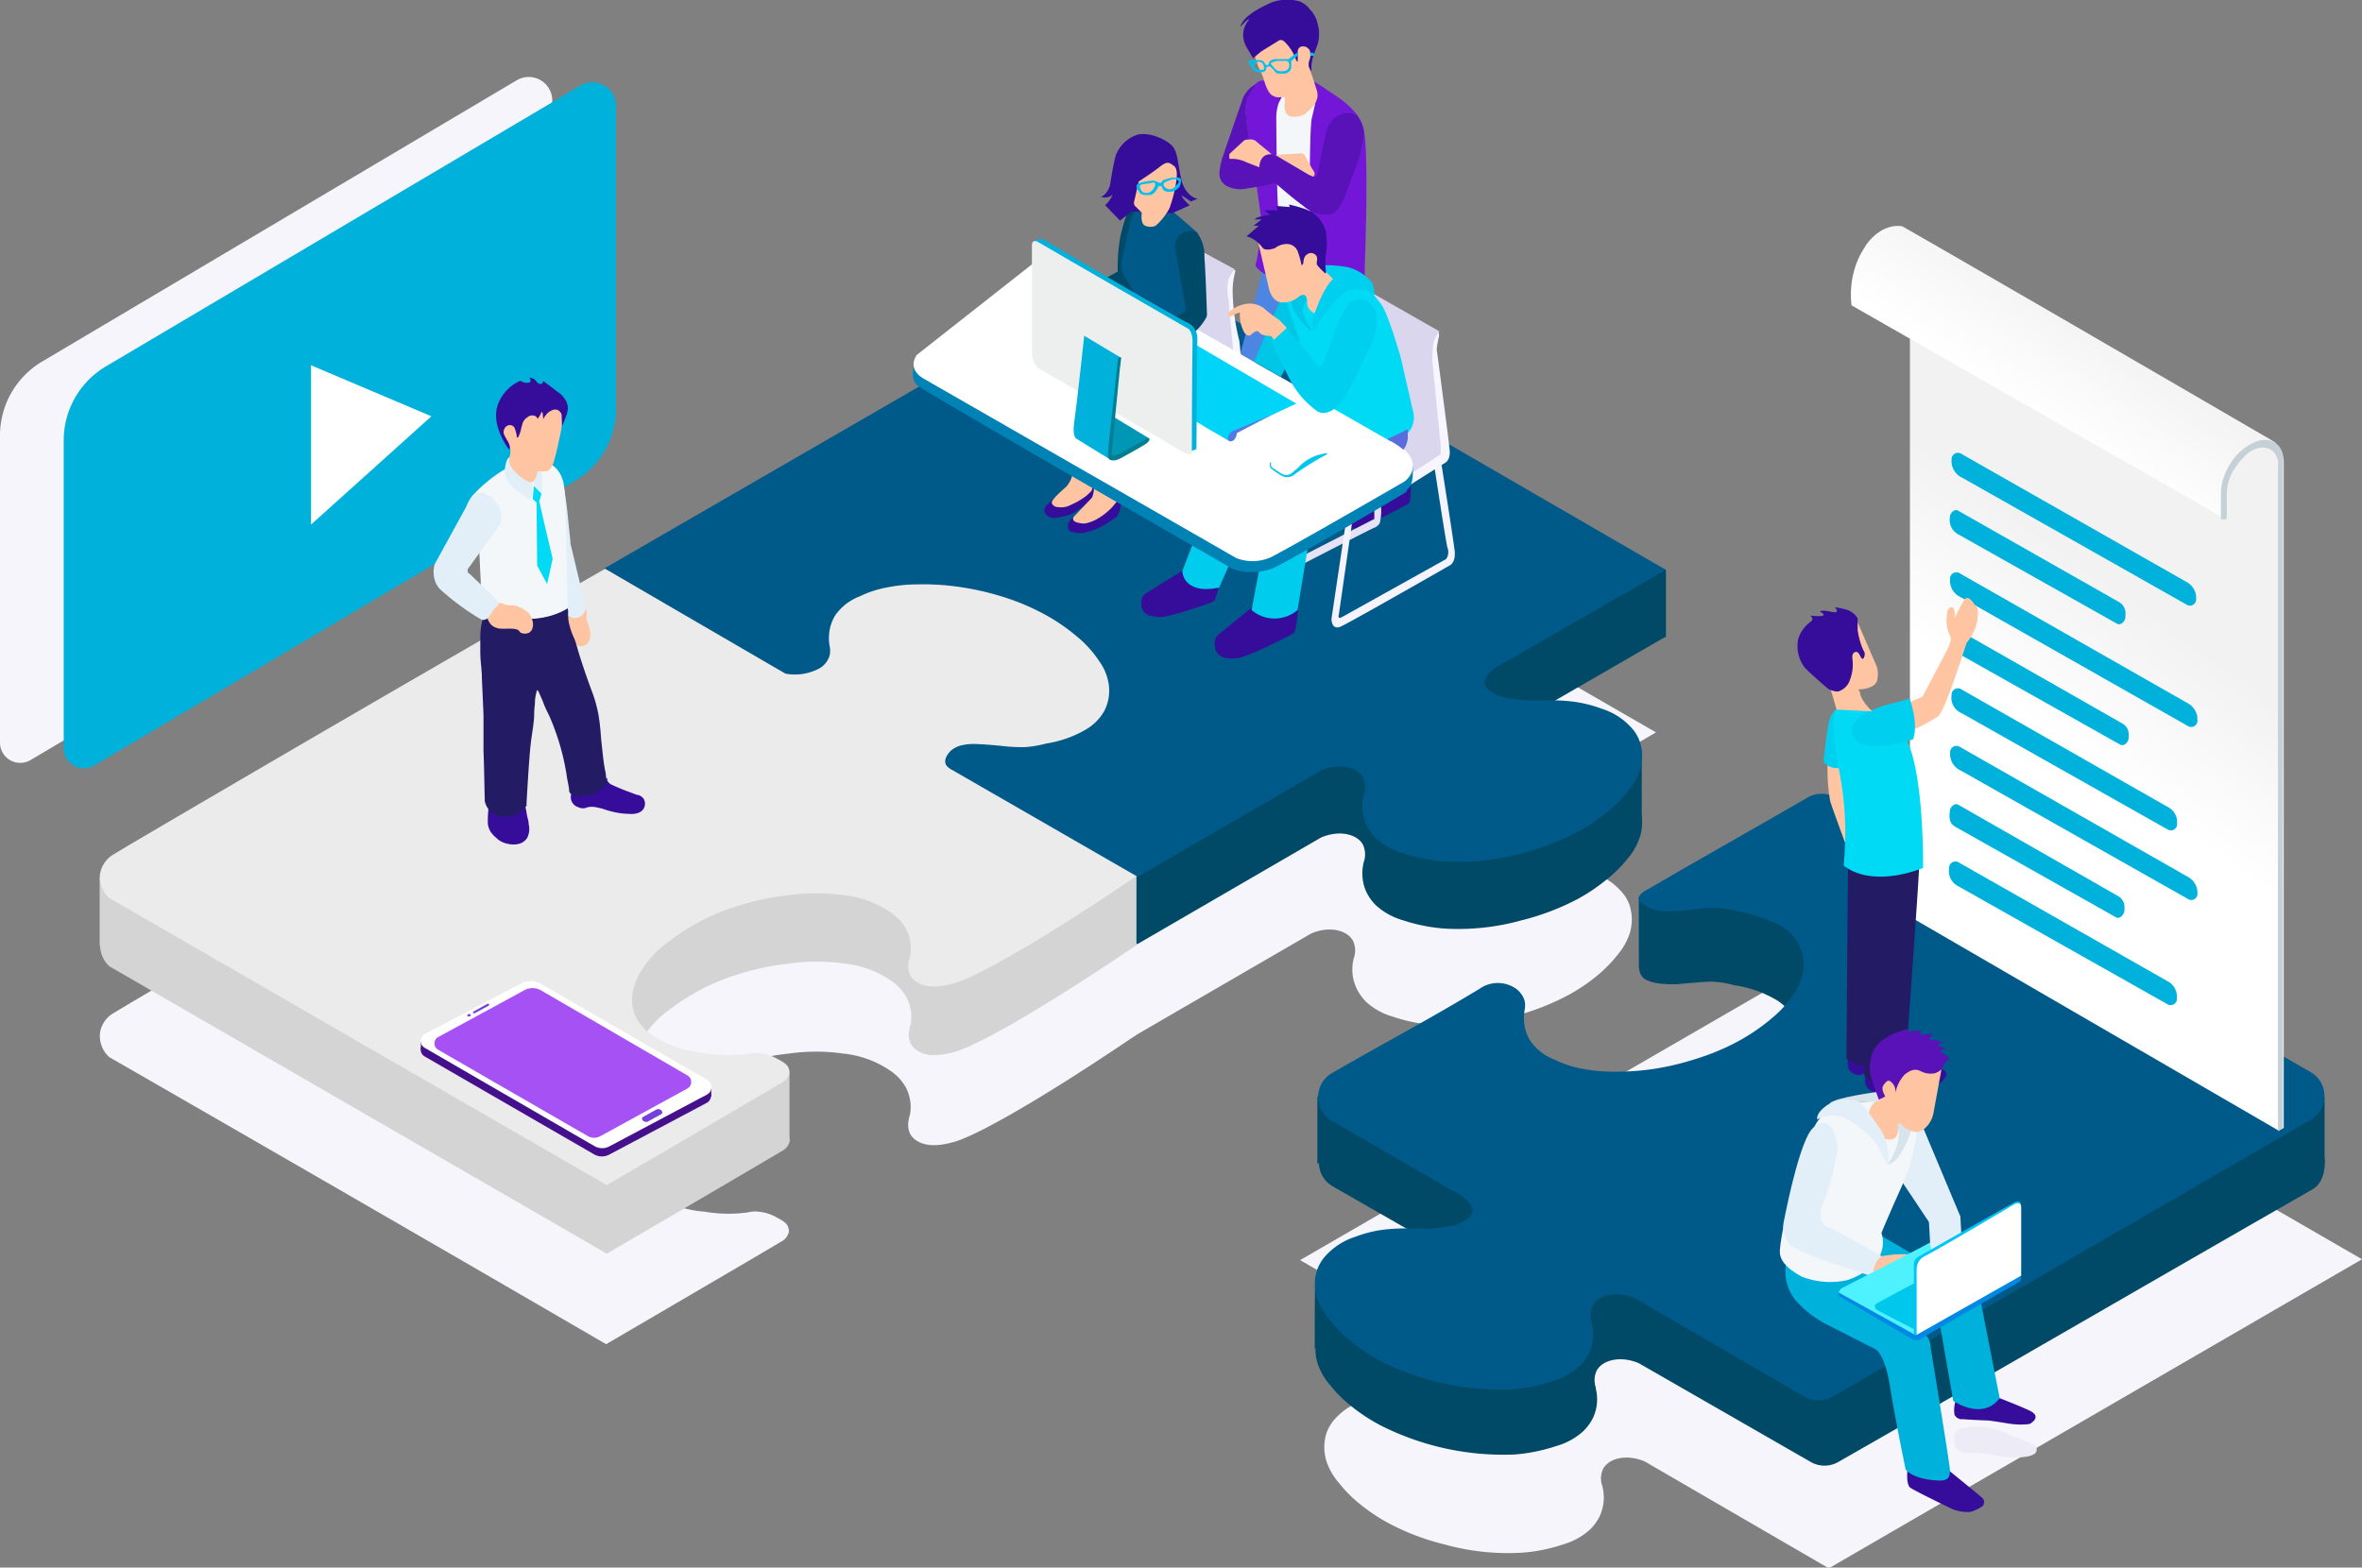 <svg xmlns="http://www.w3.org/2000/svg" xmlns:xlink="http://www.w3.org/1999/xlink" viewBox="0 0 256.91 170.54"><rect x="0" y="0" width="256.91" height="170.54" fill="#808080" stroke="none"/><defs><style>.cls-1{fill:#f6f5fb;}.cls-2{fill:#004967;}.cls-3{fill:#005a89;}.cls-4{fill:url(#Безымянный_градиент);}.cls-5{fill:url(#Безымянный_градиент_2);}.cls-6{fill:#c5d0d7;}.cls-7{fill:#00b1dc;}.cls-8{fill:#350d9a;}.cls-9{fill:#231c64;}.cls-10{fill:#ffc4a1;}.cls-11{fill:#00cfef;}.cls-12{fill:#00daf4;}.cls-13{fill:#edecf6;}.cls-14{fill:#e3eff8;}.cls-15{fill:#f3f7f9;}.cls-16{fill:#d7e4ec;}.cls-17{fill:#5812b7;}.cls-18{fill:#4ef1fe;}.cls-19{fill:#0088e4;}.cls-20{fill:#00c8ed;}.cls-21{fill:#00c4f5;}.cls-22{fill:#fff;}.cls-23{fill:#d4d4d4;}.cls-24{fill:#ecebec;}.cls-25{fill:#45108b;}.cls-26{fill:#a551f4;}.cls-27{fill:#7540db;}.cls-28{fill:#4d85e2;}.cls-29{fill:#7316d8;}.cls-30{fill:#00bfed;}.cls-31{fill:#e5e2f5;}.cls-32{fill:#f5f3fe;}.cls-33{fill:#f7f5ff;}.cls-34{fill:#dad6ee;}.cls-35{fill:#0ce;}.cls-36{fill:#004a69;}.cls-37{fill:#0082b5;}.cls-38{fill:#00d5f9;}.cls-39{fill:#537ae0;}.cls-40{fill:#00c6ed;}.cls-41{fill:#edefef;}.cls-42{fill:#0096b5;}.cls-43{fill:#007e93;}.cls-44{fill:#00c6e5;}.cls-45{fill:#596cdd;}</style><linearGradient id="Безымянный_градиент" x1="219.39" y1="-35.99" x2="241.61" y2="-5.47" gradientTransform="matrix(1, 0, 0, -1, 0, 49.84)" gradientUnits="userSpaceOnUse"><stop offset="0.18" stop-color="#fff"/><stop offset="0.64" stop-color="#f2f2f2"/></linearGradient><linearGradient id="Безымянный_градиент_2" x1="215.69" y1="-1.84" x2="241.48" y2="36.53" gradientTransform="matrix(1, 0, 0, -1, 0, 49.84)" gradientUnits="userSpaceOnUse"><stop offset="0.18" stop-color="#fff"/><stop offset="0.47" stop-color="#f2f2f2"/></linearGradient></defs><title>Ресурс 12</title><g id="Слой_2" data-name="Слой 2"><g id="Слой_3" data-name="Слой 3"><path class="cls-1" d="M122.61,113.16l20-11.6c2-.86,3.91-.36,4.54.77a2.48,2.48,0,0,1,.1,1.91,4.91,4.91,0,0,0-.08,2.11,4.85,4.85,0,0,0,.34,1.09A5.35,5.35,0,0,0,148.6,109a7.1,7.1,0,0,0,2.85,1.59,17.94,17.94,0,0,0,4.53.92,26,26,0,0,0,8.41-.88,27.43,27.43,0,0,0,6-2.27,19.35,19.35,0,0,0,3.16-2.08,14.65,14.65,0,0,0,2.34-2.34,7.25,7.25,0,0,0,1.31-2.22,5.07,5.07,0,0,0,0-3.37,4.33,4.33,0,0,0-.76-1.26,7.3,7.3,0,0,0-3.38-2.21,13.92,13.92,0,0,0-3.78-.83,18.44,18.44,0,0,0-1.85-.06l-1.06,0c-.69,0-1,0-1.37,0a10.87,10.87,0,0,1-1.65-.18,4.82,4.82,0,0,1-2.42-.86,1.55,1.55,0,0,1-.57-.71c-.16-.74.79-1.74,2.4-2.5l17.36-10.06Q151.2,63,122.31,46.26L64.61,79.6"/><path class="cls-2" d="M178.57,89.38q0-3.94,0-7.88l-3.33,2.2Z"/><path class="cls-2" d="M181.2,62v7.3l-.27,0-6.4-3.74L181,61.91Z"/><path class="cls-2" d="M123.7,102.72l20-11.61c2-.85,3.9-.36,4.54.77a2.54,2.54,0,0,1,.09,1.92,5.09,5.09,0,0,0-.07,2.11A4.69,4.69,0,0,0,148.6,97a5.15,5.15,0,0,0,1.08,1.51,7.27,7.27,0,0,0,2.86,1.59,18.88,18.88,0,0,0,4.53.92,25.68,25.68,0,0,0,8.41-.89,27.3,27.3,0,0,0,6-2.26,19.71,19.71,0,0,0,3.15-2.09A14.29,14.29,0,0,0,177,93.45a6.81,6.81,0,0,0,1.31-2.23,4.91,4.91,0,0,0,0-3.36,4.43,4.43,0,0,0-.75-1.27,7.33,7.33,0,0,0-3.39-2.2,13.14,13.14,0,0,0-3.77-.83,16.27,16.27,0,0,0-1.85-.07l-1.06,0c-.69,0-1,0-1.38,0a10.7,10.7,0,0,1-1.64-.18,4.69,4.69,0,0,1-2.42-.85,1.47,1.47,0,0,1-.57-.72c-.16-.73.79-1.74,2.4-2.49L181.2,69.25,123.39,35.81,65.7,69.16"/><path class="cls-3" d="M123.7,95.42l20-11.6c2-.86,3.9-.36,4.54.76a2.54,2.54,0,0,1,.09,1.92,5.1,5.1,0,0,0-.07,2.11,4.69,4.69,0,0,0,.34,1.09,5,5,0,0,0,1.08,1.51,7.14,7.14,0,0,0,2.86,1.59,17.86,17.86,0,0,0,4.53.92,26,26,0,0,0,8.41-.88,27.67,27.67,0,0,0,6-2.27,19.83,19.83,0,0,0,3.15-2.08A13.74,13.74,0,0,0,177,86.15a6.87,6.87,0,0,0,1.31-2.22,4.94,4.94,0,0,0,0-3.37,4.21,4.21,0,0,0-.75-1.26,7.28,7.28,0,0,0-3.39-2.21,13.87,13.87,0,0,0-3.77-.83c-.75-.07-1.38-.07-1.85-.07-.26,0-.62,0-1.06,0-.69,0-1,0-1.38,0a12.55,12.55,0,0,1-1.64-.17,4.78,4.78,0,0,1-2.42-.86,1.47,1.47,0,0,1-.57-.72c-.16-.73.79-1.73,2.4-2.49L181.2,62,123.39,28.52,65.7,61.86"/><polygon class="cls-2" points="252.84 119.35 252.84 126.65 248.32 122.76 252.36 118.84 252.84 119.35"/><polygon class="cls-2" points="143.29 119.35 143.29 126.65 147.23 123 143.66 118.87 143.29 119.35"/><path class="cls-1" d="M256.91,137l-57.7-33.34-57.8,33.43,17.36,10.06c1.61.76,2.56,1.76,2.4,2.49a1.47,1.47,0,0,1-.57.72,4.55,4.55,0,0,1-2.42.85,10.87,10.87,0,0,1-1.65.18c-.33,0-.68,0-1.37,0-.44,0-.81,0-1.06,0a16.27,16.27,0,0,0-1.85.07,13,13,0,0,0-3.77.83,7.38,7.38,0,0,0-3.39,2.2,5,5,0,0,0-.76,1.27,5.07,5.07,0,0,0,0,3.37,7,7,0,0,0,1.32,2.22,13.74,13.74,0,0,0,2.34,2.34,19.83,19.83,0,0,0,3.15,2.08,26.33,26.33,0,0,0,6,2.26,25.68,25.68,0,0,0,8.41.89,17.86,17.86,0,0,0,4.53-.92,7.17,7.17,0,0,0,2.85-1.59,5,5,0,0,0,1.09-1.51,5.25,5.25,0,0,0,.34-1.09,4.92,4.92,0,0,0-.07-2.11,2.45,2.45,0,0,1,.09-1.92c.63-1.13,2.55-1.63,4.54-.77l20,11.61Z"/><path class="cls-2" d="M143,146.76c0-2.62,0-5.26.05-7.88,1.1.74,2.21,1.47,3.32,2.2Q144.64,143.93,143,146.76Z"/><path class="cls-2" d="M251.21,123.11l-51-29.19a3,3,0,0,0-3,0c-6.56,3.75-12.36,7.16-18.91,10.91,0,.18,0,.36,0,.48a1.4,1.4,0,0,0,.93,1.37,4.09,4.09,0,0,0,.73.23,10.1,10.1,0,0,0,1.7.17c1.15,0,1.19-.06,2-.12,1.32-.1,2-.18,2.68-.16a11.3,11.3,0,0,1,2.3.39,12.35,12.35,0,0,1,4.26,1.42,5.47,5.47,0,0,1,2.21,2.12,4.78,4.78,0,0,1,.49,2.94,6,6,0,0,1-1,2.47,12.37,12.37,0,0,1-2.32,2.58,21.63,21.63,0,0,1-4,2.72,26.37,26.37,0,0,1-4.42,1.81,30.92,30.92,0,0,1-4.53,1.06,27.61,27.61,0,0,1-4.75.31,16.79,16.79,0,0,1-3-.29,11.88,11.88,0,0,1-3.16-1,5.7,5.7,0,0,1-2.66-2,4.54,4.54,0,0,1-.67-1.65,5.09,5.09,0,0,1-.05-1.76,2.4,2.4,0,0,0,0-1,2.47,2.47,0,0,0-1.05-1.35,5.3,5.3,0,0,0-3.34-.69l-15.72,9a3,3,0,0,0,0,5.17l12.92,7.41a1.39,1.39,0,0,0,.21.11c1.56.76,2.48,1.72,2.32,2.45-.07.29-.3.47-.58.71a4.68,4.68,0,0,1-2.44.86,10.88,10.88,0,0,1-1.66.18l-1.39,0-1.07,0a14.47,14.47,0,0,0-1.88.06,13.42,13.42,0,0,0-3.81.83,7.4,7.4,0,0,0-3.42,2.21,4.73,4.73,0,0,0-.76,1.26,5,5,0,0,0,0,3.37,6.84,6.84,0,0,0,1.33,2.22A13.83,13.83,0,0,0,147,153a19.29,19.29,0,0,0,3.18,2.08,29.56,29.56,0,0,0,14.55,3.16,18.93,18.93,0,0,0,4.57-.93,7.26,7.26,0,0,0,2.89-1.59,5.34,5.34,0,0,0,1.1-1.51,4.82,4.82,0,0,0,.28-3.15l0-.11a2.45,2.45,0,0,1,.11-1.86c.61-1.09,2.41-1.59,4.33-.88a3,3,0,0,1,.44.21l18.5,10.63a3,3,0,0,0,3,0c17.52-10,34.07-19.63,51.58-29.66C253.47,128.28,253.22,124.26,251.21,123.11Z"/><polygon class="cls-2" points="190.65 105.31 178.26 105.31 178.25 97.65 190.65 97.39 190.65 105.31"/><path class="cls-3" d="M251.34,116.65,199.62,86.76a3,3,0,0,0-3,0c-6.12,3.54-11.27,6.42-17.4,10-1.95,1-.42,1.63-.36,1.67a2.88,2.88,0,0,0,1.3.59,5.19,5.19,0,0,0,1.53.12c1.09,0,1.77-.14,2.6-.21a17.27,17.27,0,0,1,2.66-.16,22,22,0,0,1,6.5,1.81,5.47,5.47,0,0,1,2.18,2.12,4.85,4.85,0,0,1,.49,2.94,5.94,5.94,0,0,1-1,2.46,11.42,11.42,0,0,1-2.3,2.59,21.31,21.31,0,0,1-4,2.72,25.72,25.72,0,0,1-4.39,1.8,29.26,29.26,0,0,1-4.48,1.07,28.24,28.24,0,0,1-4.7.31,17.57,17.57,0,0,1-3-.29,11.72,11.72,0,0,1-3.13-1,5.75,5.75,0,0,1-2.63-2,4.69,4.69,0,0,1-.66-1.65,5.14,5.14,0,0,1,0-1.77,2.36,2.36,0,0,0,0-1,2.54,2.54,0,0,0-1-1.36,3.46,3.46,0,0,0-3.91.06c-5.68,3.43-10.33,5.87-16.07,9.18a3,3,0,0,0,0,5.17l12.82,7.43.15.08c1.57.76,2.49,1.74,2.33,2.46a1.4,1.4,0,0,1-.57.71,4.64,4.64,0,0,1-2.42.86,10.87,10.87,0,0,1-1.65.18l-1.37,0-1.06,0a15.91,15.91,0,0,0-1.85.06,13,13,0,0,0-3.77.83,7.41,7.41,0,0,0-3.39,2.21,4.82,4.82,0,0,0-.76,1.27,5,5,0,0,0,0,3.36,7,7,0,0,0,1.32,2.22,13.74,13.74,0,0,0,2.34,2.34A19.15,19.15,0,0,0,150,148a29,29,0,0,0,14.4,3.16,18.88,18.88,0,0,0,4.53-.92,7.42,7.42,0,0,0,2.85-1.59,5.12,5.12,0,0,0,1.09-1.52,4.81,4.81,0,0,0,.28-3.14l0-.12a2.45,2.45,0,0,1,.11-1.86c.6-1.08,2.39-1.59,4.29-.87a3.36,3.36,0,0,1,.43.2l18.31,10.63a3,3,0,0,0,3,0l52-30.11A3,3,0,0,0,251.34,116.65Z"/><path class="cls-4" d="M207.75,25.16,247,47.88a2.82,2.82,0,0,1,1.4,2.43V122.7l-.56.3L207.74,99.73V25.16Z"/><path class="cls-5" d="M241.64,56.22l-40.25-23a9.75,9.75,0,0,1,.44-4.3,8.15,8.15,0,0,1,.9-1.87,5.42,5.42,0,0,1,1.75-1.87,3.92,3.92,0,0,1,1.43-.56,3.19,3.19,0,0,1,1,0c13.55,7.76,40.61,23.54,40.61,23.54l-.42.24a3.61,3.61,0,0,0-1.21-.38,2.45,2.45,0,0,0-1.4.43,3.77,3.77,0,0,0-1,.93,8.15,8.15,0,0,0-1.29,2,5,5,0,0,0-.52,1.68c-.07.86.17,1.31,0,2.42A5.1,5.1,0,0,1,241.64,56.22Z"/><path class="cls-6" d="M242.22,53.61a5.17,5.17,0,0,1,.1-.93,5.26,5.26,0,0,1,.89-1.92,5.61,5.61,0,0,1,.82-1,3.1,3.1,0,0,1,1.33-.93,1.93,1.93,0,0,1,1.71.14,1.89,1.89,0,0,1,.7,1.14,2,2,0,0,1,0,.57c0,.7,0,72.38,0,72.38l.56-.31V49.76a2,2,0,0,0-.25-.92,1.58,1.58,0,0,0-.4-.5,2,2,0,0,0-1.08-.47,2.57,2.57,0,0,0-1.4.26,5.88,5.88,0,0,0-2.48,2.1,7.79,7.79,0,0,0-1,2.19,6.53,6.53,0,0,0-.15,1.15,3.33,3.33,0,0,0,0,.38c0,.77,0,2.24,0,2.55h.6C242.24,56.44,242.18,54.52,242.22,53.61Z"/><path class="cls-7" d="M237.94,65.84,213.48,52a2,2,0,0,1-1.21-2h0a.69.69,0,0,1,1-.66l24.6,14a2,2,0,0,1,1,1.53l0,.28A.68.68,0,0,1,237.94,65.84Z"/><path class="cls-7" d="M230.29,67.87l-17.14-9.65a1.82,1.82,0,0,1-1.07-1.93h0c0-.51.53-.95.89-.74l17.6,10a1.41,1.41,0,0,1,.61,1.31l0,.26C231.15,67.64,230.64,68.06,230.29,67.87Z"/><path class="cls-7" d="M238,79,213.32,65a2,2,0,0,1-1.22-2h0a.69.69,0,0,1,1-.66l24.79,14.13A2.06,2.06,0,0,1,239,78l0,.27A.68.68,0,0,1,238,79Z"/><path class="cls-7" d="M230.59,81,213,71.1c-.47-.26-.85-.58-.71-1.73h0c0-.51.53-.94.89-.73l17.73,10.11a1.38,1.38,0,0,1,.62,1.3v.26C231.46,80.81,231,81.24,230.59,81Z"/><path class="cls-7" d="M235.84,90.28,213.33,77.57a1.8,1.8,0,0,1-1.06-1.93h0a.69.69,0,0,1,1-.68l22.63,12.9a1.81,1.81,0,0,1,.9,1.48l0,.27A.68.68,0,0,1,235.84,90.28Z"/><path class="cls-7" d="M238.1,97.87l-24.76-14a2,2,0,0,1-1.23-2h0a.69.69,0,0,1,1-.65l24.9,14.2a2,2,0,0,1,1,1.54l0,.28A.67.67,0,0,1,238.1,97.87Z"/><path class="cls-7" d="M230.18,99.81,212.77,90c-.47-.26-.84-.58-.69-1.72h0c0-.51.54-.94.9-.74l17.49,10a1.36,1.36,0,0,1,.6,1.3v.25C231,99.59,230.53,100,230.18,99.81Z"/><path class="cls-7" d="M235.76,109.26,213,96.42A1.83,1.83,0,0,1,212,94.48h0a.69.69,0,0,1,1-.68l22.85,13a1.86,1.86,0,0,1,.92,1.48l0,.27A.68.68,0,0,1,235.76,109.26Z"/><path class="cls-8" d="M202.94,117c0,.09-.25.89.21,1.37a2.16,2.16,0,0,0,1,.59s6.24-.76,6.83-1.12,1.14-1.26.2-1.53Z"/><path class="cls-8" d="M201,115.06s-.14,1.08.19,1.39a1.28,1.28,0,0,0,1.17.48c.54-.08,1.14-.93,1.14-.93Z"/><path class="cls-9" d="M200.83,115.17a3.2,3.2,0,0,0,2,.76s-.18.88,0,1.16a2.52,2.52,0,0,0,.81.56l3.87-5.24s1.31-18.17,1.22-18.17H201Z"/><path class="cls-10" d="M198.79,82.92a19.64,19.64,0,0,0,.29,4.3c.37,1.12,1.75,4.86,1.75,4.86s.23-9.13.16-9.16S198.79,82.92,198.79,82.92Z"/><path class="cls-11" d="M199.79,77.2s-.7.24-.95,1.79-.5,3.83-.5,3.83a1.73,1.73,0,0,0,1.82.7Z"/><path class="cls-12" d="M200,83.64a34.83,34.83,0,0,1,.53,10.51s2.59,2.56,8.64.28c0,0,.19-14.63-3.24-15.37,0,0-3.24-2.94-6.24-1.94C199.66,77.12,198.94,78.53,200,83.64Z"/><path class="cls-10" d="M207.86,79.49a17.22,17.22,0,0,0,2.94-1.56c.74-.62,2.3-5.58,3.11-8a5.09,5.09,0,0,0,1.18-2.58c.11-1.39,0-1.12-.34-1.61s-.67-.85-1-.6a11.66,11.66,0,0,0-1.12,2.1s.06-1.1-.28-1.17-.58.28-.57.82a3.6,3.6,0,0,0,.36,2.35c.23.38-.39,1.53-.39,1.53l-2.63,5-1.7.76Z"/><path class="cls-11" d="M207.71,76s1,2.71.37,4.44c0,0-5.77,1.92-6.59-.46s4.5-3.5,4.56-3.51Z"/><path class="cls-10" d="M199.12,75l.65,2.2,3.88.2s-1.37-1.25-1.35-2.16c0,0-.33-.23,0-.24s1.52-.15,1.83-.84a2.8,2.8,0,0,0,0-1.65l-2.16-5Z"/><path class="cls-8" d="M201.88,70.93s.18-.07.37.29.35.65.49.3a.73.73,0,0,0-.07-.79,7.94,7.94,0,0,1-.62-2.22c0-.34,0-1.24,0-1.24a2.16,2.16,0,0,0-1-.87,6.35,6.35,0,0,0-1.48-.33s.75.74-.45.48-1.15,0-1.15,0,1.4.69-1.09.42c0,0,.57.37,0,.71a3.7,3.7,0,0,0-1.28,1.79,3.85,3.85,0,0,0,.72,3.19c.65.68,2.57,2.32,2.57,2.32s.81.36,1.12.22a1.91,1.91,0,0,0,1.22-1.28,4.62,4.62,0,0,0,.24-2.35C201.45,70.9,201.88,70.93,201.88,70.93Z"/><path class="cls-13" d="M213.82,158.07a13.31,13.31,0,0,1,3.21.25c1.64.34,3.48.32,4.18-.1a.63.63,0,0,0,.13-1s-2.83-1.21-4.15-1.7a7,7,0,0,0-3.62-.15c-1.29.15-1,1.64-1,1.64A1.25,1.25,0,0,0,213.82,158.07Z"/><path class="cls-8" d="M207.47,159.92s-.18,1.59.32,1.94,4.49,2.29,4.63,2.35a4.67,4.67,0,0,0,1.84.28,4.07,4.07,0,0,0,1.4-.65.67.67,0,0,0,0-.83c-.22-.23-3.93-3.23-3.93-3.23Z"/><path class="cls-8" d="M212.73,152.36a3,3,0,0,0-.13,1.58.89.89,0,0,0,.88.46s2,.13,2.54.13,2.62.39,2.79.39a7.62,7.62,0,0,0,1.95,0c.3-.17,1.29-.83,0-1.45s-4-1.64-4-1.64Z"/><path class="cls-7" d="M194.39,136.91a5,5,0,0,0,.84,4.46,11.15,11.15,0,0,0,3.5,2.74l5.27,2.68s1,.47,1.56,4,1.71,9.07,1.71,9.07.7,1.12,3.74,1.22c1.25,0,1-.87,1.09-1S210,146.64,210,146.64a2,2,0,0,0-1.68-2l2.73-.28,1.4,8.05s3.21,2.21,5.05-.31l-2.24-11.42L203.87,134Z"/><polygon class="cls-14" points="206.72 128.32 209.81 132.95 210 136.41 213.34 134.51 213.23 132.36 208.85 121.91 206.72 128.32"/><path class="cls-15" d="M208.49,123a20,20,0,0,1-1.61,6c-1.36,3-2.24,5.13-2.24,5.13a3.27,3.27,0,0,1-.32,2.74,6.6,6.6,0,0,1-3.49,2.42,8.55,8.55,0,0,1-4.91-.42c-1-.58-2.2-1.37-2.32-2.51s1.22-6.76,1.22-6.76,2-8.35,4.35-8.94,4.63-1.24,6.53-.58A5.52,5.52,0,0,1,208.49,123Z"/><path class="cls-16" d="M205.49,126.41s1.49-2.23.9-3.85c0,0-.25-.53.31-.4a5,5,0,0,1,1.19.79s-1,3.21-2.33,3.67C205.56,126.62,205.25,126.81,205.49,126.41Z"/><path class="cls-10" d="M204.9,123.89c.08,0,1,.31,1.36-.25a2.33,2.33,0,0,0,.15-1.39s.19-.18.44.12,1.34,1.14,2.28.58a3,3,0,0,0,1.17-1.85l.87-4.76h-6.46l-.43,3.26a2.37,2.37,0,0,0-1.05,1.68Z"/><path class="cls-16" d="M201.52,119.94l2.82-.09.16-1.1s-5.12.66-5.5,1.32Z"/><path class="cls-14" d="M205.32,126.82a5.56,5.56,0,0,0-.89-4.1c-1.37-2-1.81-2.54-2.3-2.89a3.92,3.92,0,0,0-3.36.38c-1.31.89-1.12,1.57-1.12,1.57a3.55,3.55,0,0,1,3-.15C203.56,123.21,204.18,124.43,205.32,126.82Z"/><path class="cls-17" d="M204.35,119.63a7.77,7.77,0,0,0,.71-.35s-.51-.79-.21-1.2.46-.58.71-.47a1.36,1.36,0,0,1,.59,1.37,4.05,4.05,0,0,1,1-2.06c.71-.56,1.14-.65,1.69-.42a2.33,2.33,0,0,0,1.56.27,1.64,1.64,0,0,0,.82-.5,2.59,2.59,0,0,1,.48-.8,4.13,4.13,0,0,1,.35-.29,3.55,3.55,0,0,0-.86-.66c-.4-.12.14-.36.34-.37s-.46-.33-.68-.28c0,0-.32-.41.55-.37a2,2,0,0,0-1.55-.32.72.72,0,0,1,.48-.63,2.34,2.34,0,0,0-1.34.08s-.39-.22.1-.44a2.74,2.74,0,0,0-1.58.14.39.39,0,0,1,.28-.46s-3.38.68-4.08,2.6a4,4,0,0,0-.09,3.07Z"/><path class="cls-10" d="M203.84,136.86a11.81,11.81,0,0,1,4.28-.35s.62.51-.21.64c0,0-.33.45.44.45v2.24l-4.95-1.4Z"/><path class="cls-14" d="M204.7,136.69s-.89.27-1,2.19c0,0-8.32-2.58-9-3.47A2.86,2.86,0,0,1,194,133c.12-.56,1.74-9.13,3.26-10.34s2.08.21,2.2.51a4.09,4.09,0,0,1,.26,2.72,23,23,0,0,1-1.36,4.84c-.54,1-.49,2.45.49,2.8S204.7,136.69,204.7,136.69Z"/><path class="cls-18" d="M209.93,135.17c0,.07-9.66,5-9.66,5s-.51.51-.19.74,8.27,4.58,8.27,4.58L210,136Z"/><path class="cls-19" d="M200,141l8.11,4.75a1.19,1.19,0,0,0,1.08-.24c.63-.42,10.49-6.07,10.56-6.13s.08-.65.06-.65-11.5,6.5-11.5,6.5L200,140.62S199.9,140.74,200,141Z"/><path class="cls-20" d="M208.24,144.64l-4.09-2.12s-.53-.4,0-.72,4.62-2.49,4.62-2.49Z"/><path class="cls-21" d="M208.17,145.17s0-7.58,0-7.58a.93.93,0,0,1,.47-.85c.52-.3,10.41-5.93,10.61-6s.56-.08.58.44S209,144.9,209,144.9l-.65.39Z"/><path class="cls-22" d="M208.47,145.22l0-7.09a1.59,1.59,0,0,1,.94-1.5c1.36-.67,9.66-5.6,9.66-5.6s.77-.44.77.34v7.41Z"/><path class="cls-23" d="M123.61,95.31v7.44h-.31l-6-3.53c2-1.32,4-2.63,5.91-4Z"/><path class="cls-23" d="M85.87,116.8v7.43h-.5l-8.28-1.92,8.1-5.56Z"/><path class="cls-23" d="M10.84,95.47v7.43h.35L16.8,101l-5.49-5.56Z"/><path class="cls-1" d="M123.61,112.58c-9.62,6.53-17.2,10.93-19.87,11.66-.87.24-2.85.75-4.17-.24a2,2,0,0,1-.63-.75,2.43,2.43,0,0,1-.13-1.26,4.09,4.09,0,0,1,.17-.75,4.55,4.55,0,0,0-.49-3,5.36,5.36,0,0,0-1.69-1.78,11,11,0,0,0-5.09-1.84,21.14,21.14,0,0,0-5.89,0,28.77,28.77,0,0,0-7.53,1.86,23.61,23.61,0,0,0-5.56,3.18,10.73,10.73,0,0,0-3,3.21,6,6,0,0,0-1,3.06,4.69,4.69,0,0,0,.47,2.06,5.63,5.63,0,0,0,2.29,2.27,12.25,12.25,0,0,0,5.14,1.56,15.23,15.23,0,0,0,4.7.08,4,4,0,0,1,.72-.1,4.86,4.86,0,0,1,2.53.71c.79.4,1,.66,1.1.88a1.34,1.34,0,0,1,.12.66,1.63,1.63,0,0,1-.87,1.05c-.89.55-8.5,5-19,11.14Q39,130.59,11.87,115a3.12,3.12,0,0,1-1-2.56,3,3,0,0,1,1.41-2.18l2-1.2Q40,93.93,65.82,79.14"/><path class="cls-23" d="M65.82,69.31Q40,84.12,14.31,99.19l-2,1.2a3.06,3.06,0,0,0-1.41,2.18,3.12,3.12,0,0,0,1,2.56L66,136.39c10.47-6.11,18.09-10.59,19-11.14a1.61,1.61,0,0,0,.87-1,1.08,1.08,0,0,0-.12-.65c-.11-.23-.31-.5-1.1-.89a4.86,4.86,0,0,0-2.53-.71,4,4,0,0,0-.72.1,14.92,14.92,0,0,1-4.7-.08,12.25,12.25,0,0,1-5.14-1.56,5.63,5.63,0,0,1-2.29-2.27,4.8,4.8,0,0,1-.47-2.06,6,6,0,0,1,1-3.06,11,11,0,0,1,3-3.21,23.61,23.61,0,0,1,5.56-3.18,28.77,28.77,0,0,1,7.53-1.86,21.53,21.53,0,0,1,5.89,0,11,11,0,0,1,5.09,1.84,5.25,5.25,0,0,1,1.69,1.78,4.56,4.56,0,0,1,.49,3,4.09,4.09,0,0,0-.17.75,2.38,2.38,0,0,0,.13,1.27,2.05,2.05,0,0,0,.63.74c1.32,1,3.3.48,4.17.24,2.67-.73,10.24-5.13,19.87-11.66"/><path class="cls-24" d="M123.61,95.31c-9.62,6.54-17.2,10.93-19.87,11.67-.87.24-2.85.75-4.17-.24a2,2,0,0,1-.63-.75,2.46,2.46,0,0,1-.13-1.27A4.09,4.09,0,0,1,99,104a4.56,4.56,0,0,0-.49-3,5.27,5.27,0,0,0-1.69-1.77,11.11,11.11,0,0,0-5.09-1.85,21.94,21.94,0,0,0-5.89,0,29,29,0,0,0-7.53,1.87,23.25,23.25,0,0,0-5.56,3.18,10.61,10.61,0,0,0-3,3.21,6,6,0,0,0-1,3.06,4.69,4.69,0,0,0,.47,2.06A5.57,5.57,0,0,0,71.56,113a12.28,12.28,0,0,0,5.14,1.57,15.61,15.61,0,0,0,4.7.07,4.32,4.32,0,0,1,.72-.09,5,5,0,0,1,2.53.7c.79.41,1,.67,1.1.89a1.31,1.31,0,0,1,.12.66,1.63,1.63,0,0,1-.87,1c-.89.54-8.5,5-19,11.13L11.87,97.69a3.1,3.1,0,0,1-1-2.56A3.06,3.06,0,0,1,12.27,93c.4-.23,1.65-1,2-1.2Q40,76.68,65.82,61.88L85.44,73.29a5.63,5.63,0,0,0,3.8-.64,2.44,2.44,0,0,0,1-1.35,2.4,2.4,0,0,0,0-1,4.86,4.86,0,0,1,0-1.77,4.55,4.55,0,0,1,.65-1.65,5.71,5.71,0,0,1,2.62-2,11.82,11.82,0,0,1,3.12-1,16.64,16.64,0,0,1,3-.3,27.55,27.55,0,0,1,4.7.27,30.24,30.24,0,0,1,4.49,1,24.82,24.82,0,0,1,4.4,1.78,20.67,20.67,0,0,1,4,2.69,11.68,11.68,0,0,1,2.31,2.57,5.77,5.77,0,0,1,1.05,2.46,4.83,4.83,0,0,1-.47,3A5.45,5.45,0,0,1,118,79.43a12.23,12.23,0,0,1-4.21,1.46,12.28,12.28,0,0,1-2.27.39,17.86,17.86,0,0,1-2.65-.14c-.84-.07-1.52-.15-2.62-.19a5.57,5.57,0,0,0-1.53.11,2.72,2.72,0,0,0-1.3.61c-.09.1-.81.79-.56,1.46.13.35.72.65.73.65Z"/><path class="cls-25" d="M77.36,118.3v.94l-.21.2s-.18-.79-.18-.81A4,4,0,0,1,77.36,118.3Z"/><polygon class="cls-25" points="45.78 113.33 45.78 114.24 46.24 114.26 46.12 113.35 45.78 113.33"/><path class="cls-25" d="M64.66,125.61,46.2,114.94a.85.85,0,0,1,0-1.49l10.43-5.54a2.16,2.16,0,0,1,2.09,0l18.16,10.49a.91.91,0,0,1,0,1.58l-10.59,5.62A1.71,1.71,0,0,1,64.66,125.61Z"/><path class="cls-22" d="M64.66,124.69,46.2,114a.86.86,0,0,1,0-1.5L56.67,107a2.18,2.18,0,0,1,2.09,0l18.16,10.49a.91.91,0,0,1,0,1.58l-10.59,5.62A1.66,1.66,0,0,1,64.66,124.69Z"/><path class="cls-26" d="M63.85,123.55l-16.22-9.36a.79.79,0,0,1,0-1.35L57,107.75a1.85,1.85,0,0,1,1.85,0L74.77,117a.82.82,0,0,1,0,1.42l-9.44,5.17A1.41,1.41,0,0,1,63.85,123.55Z"/><path class="cls-27" d="M53.17,109.4l-1.51.82a.12.12,0,0,1-.17,0h0a.13.13,0,0,1,0-.17l1.51-.83a.13.13,0,0,1,.17,0h0A.13.13,0,0,1,53.17,109.4Z"/><path class="cls-27" d="M51.13,110.56l-.1,0a.13.13,0,0,1-.17,0h0a.12.12,0,0,1,0-.16l.1-.06a.13.13,0,0,1,.17,0h0A.12.12,0,0,1,51.13,110.56Z"/><path class="cls-27" d="M71.93,121.21,70.5,122a.47.47,0,0,1-.64-.19l0,0a.22.22,0,0,1,.1-.31l1.42-.78a.46.46,0,0,1,.63.19l0,0A.22.22,0,0,1,71.93,121.21Z"/><path class="cls-1" d="M55.58,51.76,3.32,82.69A2.2,2.2,0,0,1,0,80.8V47.33a9.35,9.35,0,0,1,4.59-8L56.21,8.73a2.56,2.56,0,0,1,3.86,2.2v33A9.15,9.15,0,0,1,55.58,51.76Z"/><path class="cls-7" d="M62.5,52.35,10.25,83.28a2.2,2.2,0,0,1-3.32-1.9V47.92a9.36,9.36,0,0,1,4.59-8.06L63.13,9.31A2.56,2.56,0,0,1,67,11.51v33A9.16,9.16,0,0,1,62.5,52.35Z"/><polygon class="cls-22" points="46.92 45.29 33.83 39.74 33.83 57.07 46.92 45.29"/><path class="cls-8" d="M53.13,88a12,12,0,0,0-.07,1.54,2,2,0,0,0,.46,1.16,2.91,2.91,0,0,0,.43.43,2.41,2.41,0,0,0,1.32.68,2.6,2.6,0,0,0,1.15,0,1.49,1.49,0,0,0,.93-.67,2.19,2.19,0,0,0,.15-1.49c0-.39-.13-.64-.2-1.07s-.1-.57-.16-.84Z"/><path class="cls-8" d="M62.15,86.35a1.13,1.13,0,0,0,.7,1.45,1.28,1.28,0,0,0,.57.14,1.46,1.46,0,0,0,.5-.12,2.39,2.39,0,0,1,1.11.05,4.67,4.67,0,0,1,.9.25,11.14,11.14,0,0,0,1.4.33,8.24,8.24,0,0,0,1.2.1,2.16,2.16,0,0,0,.85-.1,1.13,1.13,0,0,0,.58-.4,1,1,0,0,0,.18-.44,1,1,0,0,0-.18-.77,1,1,0,0,0-.7-.37L68,86c-.5-.2-1-.41-1.43-.61a1,1,0,0,1-.51-.47.68.68,0,0,1,0-.28Z"/><path class="cls-10" d="M61.81,67a.16.16,0,0,1,.11,0c.07,0,.1.06.18.1a.51.51,0,0,0,.21.09,1.15,1.15,0,0,0,.56,0,1.21,1.21,0,0,0,.72-.83.12.12,0,0,1,0-.09s0-.06.08-.06.1.24.11.34c.05.44,0,.67.05.89s.12.32.23.75a2.16,2.16,0,0,1,0,1.58,1,1,0,0,1-.57.49.83.83,0,0,1-.73-.08.89.89,0,0,1-.28-.41c-.39-1.1-.47-1.42-.47-1.42C61.84,67.7,61.65,67,61.81,67Z"/><path class="cls-9" d="M52.73,87.16a2.22,2.22,0,0,0,1.08,1.47,2.08,2.08,0,0,0,.8.2,2.84,2.84,0,0,0,1.74-.34,2.74,2.74,0,0,0,.92-.84.21.21,0,0,0,0-.12.44.44,0,0,0,0-.09c0-.14.18-3.21.28-4.51.08-1.06.14-1.94.32-3.06.07-.53.17-1.09.23-1.93,0-.34,0-.71.08-1.34,0-.22,0-.54.1-1s.13-.52.17-.52.15.19.34.64c.11.26.24.53.33.8.25.65.38.82.7,1.54s.5,1.25.67,1.72a25.57,25.57,0,0,1,1.14,4.54c.07.56.22,1.1.28,1.65a.34.34,0,0,0,0,.14.77.77,0,0,0,.35.38,2.32,2.32,0,0,0,1.34.11,4.43,4.43,0,0,0,1.37-.45,3.87,3.87,0,0,0,.93-.77.38.38,0,0,0,.09-.17.29.29,0,0,0,0-.19c-.08-.34-.06-.71-.14-1.06-.19-.79-.34-2.39-.43-3.23s-.07-1-.17-1.83c0-.11-.09-.73-.16-1.16A14.77,14.77,0,0,0,64.3,75c-.19-.51-.64-1.75-1.12-3.24s-.45-1.64-.74-2.35a7,7,0,0,1-.5-1.42,3.56,3.56,0,0,1-.12-1.35c0-.18.11-.43,0-.49s-.26.08-.32.13a7.46,7.46,0,0,1-1.79.7,6.36,6.36,0,0,1-1.72.27,16.33,16.33,0,0,1-5.13-.79,6.13,6.13,0,0,0-.56,1.91,8.48,8.48,0,0,0-.06.87c0,.36,0,.92,0,1.6,0,1,.09,1.32.17,2.59,0,.3,0,.32.1,2.51s.08,2,.08,2.19c0,1.56,0,2.63,0,3.62C52.65,83,52.67,84.81,52.73,87.16Z"/><path class="cls-14" d="M61,52.43l.34.54c0,.11,0,.29.07.52.08.59.15,1,.17,1.13.15,1,.19,1.82.47,4.3a2,2,0,0,0,0,.22q.83,3.47,1.67,7a1.23,1.23,0,0,1-.8,1,1.26,1.26,0,0,1-1.09-.16c0-.23,0-.46-.07-.69q-.53-6.77-1-13.52C60.78,52.62,60.88,52.53,61,52.43Z"/><path class="cls-15" d="M52.75,67c4.68.74,7.14.29,8.89-.76l.11-.06q-.12-5.62-.25-11.24A12.52,12.52,0,0,0,61.36,53,3.53,3.53,0,0,0,61,51.7a2.8,2.8,0,0,0-.79-1l-.12-.09c-.66-.46-4.41.12-4.69.17A14,14,0,0,0,53,52.4a14.33,14.33,0,0,0-1.52,1.43,1.38,1.38,0,0,0-.19.25,2,2,0,0,0,0,1.67c.28,1.32.55,2.64.83,4,.11,2.37.23,4.74.34,7.11Z"/><path class="cls-10" d="M53,67.17a9,9,0,0,1,1.14-1.51.82.82,0,0,1,.75.1,4.17,4.17,0,0,0,.43.1c.36,0,.4,0,.65,0a2.48,2.48,0,0,1,.52.2,4.44,4.44,0,0,1,.44.22,1.86,1.86,0,0,1,.63.48,1.63,1.63,0,0,1,.29.58,1.46,1.46,0,0,1,0,1.18.93.93,0,0,1-.32.32,1.08,1.08,0,0,1-.88,0c-.12-.08-.13-.15-.23-.24s-.25-.21-1.11-.21a8,8,0,0,1-.94,0,1.9,1.9,0,0,1-.69-.23,1.18,1.18,0,0,1-.47-.49A1.36,1.36,0,0,1,53,67.17Z"/><path class="cls-14" d="M52.16,67.29a.65.65,0,0,0,.43.15.79.79,0,0,0,.51-.24c.14-.13.12-.17.32-.46a3.73,3.73,0,0,1,.53-.67c.15-.13.21-.16.25-.27a.61.61,0,0,0-.13-.52l-3-2.86a.28.28,0,0,1-.17-.15.51.51,0,0,1,.15-.59c1.12-1.56,2.26-3.11,3.38-4.67a2.75,2.75,0,0,0-1.81-3.34c-.74-.14-1.26-.14-1.94,1.52-1.14,2.06-2.26,4.12-3.4,6.19a3.11,3.11,0,0,0,.14,2.09,2.62,2.62,0,0,0,.41.6A26.76,26.76,0,0,0,52.16,67.29Z"/><path class="cls-12" d="M58.43,61.54l1.08,2,.6-2.75c-.48-2.09-1-4.17-1.45-6.25.08-.28.16-.57.23-.85-.28-.27-.56-.56-.83-.84,0,.48-.09,1-.12,1.44a5.14,5.14,0,0,0,.42.38Q58.39,58.13,58.43,61.54Z"/><path class="cls-14" d="M56.89,53.85a3.66,3.66,0,0,0,.42.32c.19.13.29.19.34.18.21-.05.21-.64.22-1a5.57,5.57,0,0,0,0-.77.34.34,0,0,0,0-.09c0-.12-.21-.16-.31-.19A3.23,3.23,0,0,1,57,52a3,3,0,0,1-.54-.39,5.46,5.46,0,0,1-.76-.83.87.87,0,0,1-.22-.43v-.27c0-.28,0-.37,0-.39s-.17.11-.25.22a1.69,1.69,0,0,0-.23.63,2.31,2.31,0,0,0-.08.77,1.39,1.39,0,0,0,0,.28,2.59,2.59,0,0,0,.75,1.29,5.2,5.2,0,0,0,.65.57C56.59,53.63,56.6,53.62,56.89,53.85Z"/><path class="cls-14" d="M58.86,53.52s.06,0,.09,0,0-.07,0-.1c0-.19,0-1.83,0-2.14l-.54-.13L58,52.34a.24.24,0,0,0,0,.1C58,52.74,58.63,53.36,58.86,53.52Z"/><path class="cls-10" d="M55.44,49.63a2.67,2.67,0,0,0,0,.82,2,2,0,0,0,.45.73,4.3,4.3,0,0,0,.69.65,4.36,4.36,0,0,0,.78.52.72.72,0,0,0,.45.1.64.64,0,0,0,.4-.35,1.52,1.52,0,0,0,.24-.82,2.33,2.33,0,0,0,.61,0,1.15,1.15,0,0,0,.56-.08,1.07,1.07,0,0,0,.38-.43,2.63,2.63,0,0,0,.27-.66c.15-.52.25-.91.26-1,.13-.54.19-.8.26-1.14.16-.74.24-1.12.26-1.28a10.91,10.91,0,0,0,.08-1.37c0-.6,0-.7-.07-.8-.24-.37-.86-.37-1.27-.35-.87,0-4.48.21-5,2a1.92,1.92,0,0,0,0,1.16,7.35,7.35,0,0,0,.53,1,1.12,1.12,0,0,1,.14.26A2,2,0,0,1,55.44,49.63Z"/><path class="cls-8" d="M61.15,46.34c.18-.42.32-.78.42-1.06a2.65,2.65,0,0,0,.2-.94,2.16,2.16,0,0,0-.2-.71,2.76,2.76,0,0,0-.92-1c-.68-.52-1.2-.92-1.57-1.18,0,0,0,.27-.22.32a.29.29,0,0,1-.16,0c-.25-.08-.35-.3-.54-.47a1.11,1.11,0,0,0-.56-.22.71.71,0,0,1,.08.19.49.49,0,0,1,0,.3,1.06,1.06,0,0,1-.43.08,1.17,1.17,0,0,1-.33-.07,1.8,1.8,0,0,1-.31-.15l-.2.08a4.58,4.58,0,0,0-2.2,2.35c-.1.28-.15.49-.17.54a4.12,4.12,0,0,0,.09,2,5.65,5.65,0,0,0,.36,1,8.12,8.12,0,0,0,.84,1.46l.1,0a1.12,1.12,0,0,0,0-.36,1.68,1.68,0,0,0-.28-.62c-.34-.6-.36-.69-.37-.78a.81.81,0,0,1,.13-.53.64.64,0,0,1,.33-.28.59.59,0,0,1,.55.06c.16.1.21.27.31.59a3.13,3.13,0,0,1,.1.44c0,.11,0,.23.09.23s.26-.47.33-.69a8.84,8.84,0,0,1,.27-1,1.56,1.56,0,0,1,.67-.65.76.76,0,0,1,.67,0,.55.55,0,0,1,.24.29,2.07,2.07,0,0,0,.23-.32c.16-.27.2-.43.25-.43s.09.14.13.73l0,.08a1.93,1.93,0,0,1,.26-.42,1.63,1.63,0,0,1,.61-.52.88.88,0,0,1,.65-.1.84.84,0,0,1,.49.53C61.1,45.55,61.13,45.94,61.15,46.34Z"/><path class="cls-28" d="M137.37,29.3l-2.56,9.54,1.65,1.06S141.72,30,141.58,30,137.37,29.3,137.37,29.3Z"/><path class="cls-8" d="M146.27,57.43A1.27,1.27,0,0,1,145.06,56l6.94-4.1h.53s.8.12.89.31a11.16,11.16,0,0,1-.07,2.35c-.08.34-1,.66-1.07.73s-1.93,1-1.93,1a22.17,22.17,0,0,1-2.76,1.17A3.57,3.57,0,0,1,146.27,57.43Z"/><path class="cls-29" d="M136.94,26.91l-.29,1.6a.54.54,0,0,0,.15.71,2.79,2.79,0,0,0,1.08.72,60.34,60.34,0,0,0,9.41,1.49c1.15-.09,1.13,0,1.15-.29,0-.83,0-2.06,0-2.06s.51-13-.17-15.26a5,5,0,0,0-.61-1.25,8.94,8.94,0,0,0-2.15-2C144,9.53,143.14,9,143.14,9a.29.29,0,0,0-.2-.06l-5.74-.18a1.51,1.51,0,0,0-.92.74,3.51,3.51,0,0,0-.79,2.22,12.2,12.2,0,0,0,.14,1.9l.21,1.39.57,3.7.19.89.61,4.45,0,2Z"/><path class="cls-15" d="M139.5,10.42a8.53,8.53,0,0,0-.44.85,4.9,4.9,0,0,0-.24,1.65c0,1.2.07,9.56.24,10.11s3.4.3,3.4.3-.06-9.32.23-10.5c.06-.21.33-1.41.33-1.41V10.9Z"/><path class="cls-10" d="M138.68,16.86l2.81-.18s.34-.08.58.48a13.4,13.4,0,0,0,.89,1.57s.16.71-.39.38Z"/><path class="cls-17" d="M146.23,12.32s1-.12,1.42.35a2.87,2.87,0,0,1,.57,1.17,2.51,2.51,0,0,1,.07,1c-.07.56-.28,1.56-.28,1.56a4.93,4.93,0,0,1-.24,1c-.18.45-1.34,3.51-1.34,3.51s-.68,2.12-1.58,2.37a3.63,3.63,0,0,1-3.08-.87c-1.21-.87-3.06-2.5-3.06-2.5l-1.18.28-1.86.31a3.34,3.34,0,0,1-2.27-.28,1.54,1.54,0,0,1-.77-1.35,7.51,7.51,0,0,1,.24-1.42c.21-.7,2.35-6.84,2.35-6.84a3.22,3.22,0,0,1,1.06-1.27,3.21,3.21,0,0,1,.36-.18l-.58.78-.39.75-.16.69v1l.1,1,.22,1.51.06.43,1.25.89a8.88,8.88,0,0,1,.81.5c0,.05.21.1.21.1l.56.06,3.9,2.29s.63.32.7-.25.79-3.95.79-3.95.29-1.6,1-2.08S146.23,12.32,146.23,12.32Z"/><path class="cls-10" d="M133.71,17.12l0-.36,1.63-1.5s.84-.27,1.27.1,1.42,1.17,1.42,1.17l.28.26s-1.24-.22-1.34,1.41l-1.46-.57a3.37,3.37,0,0,0-1.7-.34C133.75,17.29,133.7,17.22,133.71,17.12Z"/><path class="cls-10" d="M139.77,11v.08a2.45,2.45,0,0,0-.05.64,1.4,1.4,0,0,0,.15.55.76.76,0,0,0,.6.41,2.27,2.27,0,0,0,1.51-.3,10.08,10.08,0,0,0,1-1,2.44,2.44,0,0,0,.33-.92,2.3,2.3,0,0,0-.16-.87l-.41-1.27-.35-1,.1-.37.18-.63,0-1.27s-.77-.61-.82-.63-2.08-.58-2.15-.58-3.35,1-3.35,1l.1,1.12s.28,1,.48,1.43a11.46,11.46,0,0,1,.47,1.06c.1.32.43,1.64,1,1.94a1.3,1.3,0,0,0,.91.18l.42,0Z"/><path class="cls-8" d="M141.15,6.68c0-.09,0-.82,0-1.1a.55.55,0,0,1,.47-.53c.24,0,.44,0,.62.18s.23.2.26.43a1.38,1.38,0,0,1,0,.64c-.06.23-.14.43-.14.45a1.58,1.58,0,0,0,0,.52,4,4,0,0,0,.28.5s0-.64,0-.68a7,7,0,0,1,.16-.84c.1-.34.51-1.4.51-1.4a4,4,0,0,0,0-2.27A3.06,3.06,0,0,0,142.46,1a2.51,2.51,0,0,0-1.15-.86,4.85,4.85,0,0,0-3.13.18c-1.06.51-2.92,1.36-3.28,2.61,0,0,.77-.83.89-.82s.1,0,.1,0a2.56,2.56,0,0,0-.65,1.34,2.66,2.66,0,0,0,.3,1.6l.75,1.29.9-.75,1.88-1.16s.3-.26.69.15a5.32,5.32,0,0,1,1.24,2s0,.07.06.06S141.15,6.75,141.15,6.68Z"/><path class="cls-30" d="M140,6.43h-1.13a1.06,1.06,0,0,0-.7.2c-.13.09-.21.41-.26.45a.43.43,0,0,1-.16,0c-.08,0-.17-.18-.26-.32-.19-.32-.85-.2-1.37-.2s-.27.34-.25.42.16.22.48.6a.79.79,0,0,0,.58.3,1.55,1.55,0,0,0,.53-.07.39.39,0,0,0,.26-.35.25.25,0,0,1,.14-.21.48.48,0,0,1,.31,0,4.91,4.91,0,0,1,.49.51A.51.51,0,0,0,139,8a5.09,5.09,0,0,0,.69,0,.78.78,0,0,0,.76-.66V6.63l.69-.56V5.68l-1,.75Zm-3.78.33h.18l-.24.21C136.11,6.89,136.06,6.77,136.22,6.76Zm1.22.8a1.5,1.5,0,0,1-.65,0,1.38,1.38,0,0,1-.41-.29l-.07-.1.45-.44h.29s.23,0,.36.34S137.51,7.53,137.44,7.56Zm2.72-.15a.65.65,0,0,1-.37.31,1.83,1.83,0,0,1-.74,0c-.23,0-.61-.52-.61-.52L138.27,7c-.16-.2.35-.31.65-.37a9.29,9.29,0,0,1,1,0c.17,0,.24.13.29.32A.73.73,0,0,1,140.16,7.41Z"/><path class="cls-30" d="M142.91,5.82l-.11-.09h-.29l0,.17v.17H143Z"/><path class="cls-31" d="M141.62,61.41s7.76-4,7.86-4,.52-.28.61-.55A5.62,5.62,0,0,0,150.2,55l-.72.21v1.25l-7.78,4Z"/><path class="cls-32" d="M158.21,59.83c-.17-1.39-1.4-9.17-1.4-9.17l-.25-.72-10.19,6.11,0,.89-1.55,10.41s0,1.25,1,.82,11.87-6.66,11.87-6.66S158.39,61.22,158.21,59.83Zm-.93,1-11.34,6.32c-.51.28-.31-.33-.31-.33l1.45-10.09,6.27-4.12,2.7-1.62s1.17,7.69,1.38,8.58A1.33,1.33,0,0,1,157.28,60.84Z"/><path class="cls-33" d="M153.28,52.81l3.84-2.42s.65-.24.56-1.37-1.41-11-1.41-11a8.3,8.3,0,0,1,.2-1.22c.17-.67-.12-.78-.12-.78l-1,1.37.56,10.85-2.58,2.9Z"/><path class="cls-34" d="M153.58,51.44l3.1-2a8.32,8.32,0,0,0,0-1.19c-.06-.55-.88-8.87-.88-8.87a10,10,0,0,1,.14-2.17,4.76,4.76,0,0,1,.61-1.17l-7.3-4.16,1.17,3.29,2.06,10-.63,4.41Z"/><path class="cls-33" d="M135,39s-.2-1.93-.2-1.93a23.26,23.26,0,0,1-.73-5.52,8.64,8.64,0,0,1,.31-2.1l-3.71-2.11-1.28,8.31Z"/><path class="cls-34" d="M134.13,38.18l-.51-5.63a5.14,5.14,0,0,1,0-2.19,5.28,5.28,0,0,1,.68-1.07l-3.52-1.89-.55,8.68Z"/><path class="cls-8" d="M133.51,71.6a1.41,1.41,0,0,1-1.38-1.45,1.22,1.22,0,0,1,.33-1.05c.46-.39,4.11-3.34,4.11-3.34L140,66s1.07,0,1.17.22a12,12,0,0,1-.32,2.44c-.08.34-1,.67-1.11.74s-2,1-2,1a24,24,0,0,1-2.88,1.16A3.9,3.9,0,0,1,133.51,71.6Z"/><path class="cls-8" d="M125.21,67a1.29,1.29,0,0,1-1.07-1.48,1.1,1.1,0,0,1,.43-.91c.46-.31,4.09-2.55,4.09-2.55l3.07.68s1,.16,1,.34a11.64,11.64,0,0,1-.59,2.17c-.11.3-1,.49-1.08.54s-1.92.63-1.92.63a21.62,21.62,0,0,1-2.72.71A3.73,3.73,0,0,1,125.21,67Z"/><path class="cls-35" d="M136.13,66.37a3.85,3.85,0,0,0,5,0l1.33-8.12L137.15,61Z"/><path class="cls-35" d="M130.1,58.21l-1.5,3.91s0,2.61,4,1.81l1.51-3.42Z"/><path class="cls-8" d="M114.69,54.17l-.9.83s-.3.42-.16.73a1.08,1.08,0,0,0,1.06.62,6.57,6.57,0,0,0,1.87-.45,14.13,14.13,0,0,0,1.36-.87c.09-.1,1.12-1,1.12-1l.19-1Z"/><path class="cls-10" d="M116,52.92c-.49.47-1.81,1.53-1.57,1.88a.73.73,0,0,0,.67.37,2.15,2.15,0,0,0,1.34-.23,8.09,8.09,0,0,0,1.72-1,7.71,7.71,0,0,0,.57-.55,3,3,0,0,0,.17-.69l-2.25-1.1A2.92,2.92,0,0,1,116,52.92Z"/><path class="cls-8" d="M116.74,56.23s-.54.5-.58.83,0,.69.45.81a2.74,2.74,0,0,0,1.26.11,10.94,10.94,0,0,0,1.45-.46,11.63,11.63,0,0,0,2.12-1.29,2.18,2.18,0,0,0,.41-1.66l-.4-.18Z"/><path class="cls-10" d="M116.8,56.21a.34.34,0,0,0,0,.45,1.21,1.21,0,0,0,.64.24,1.58,1.58,0,0,0,.81,0,4.71,4.71,0,0,0,1.07-.43A7.12,7.12,0,0,0,121,55.14l.56-.68S119,52.82,119,52.84s0,1.09-.31,1.39Z"/><path class="cls-36" d="M120.35,30.22l1.22-.67a19.13,19.13,0,0,1,.28-3.78,22.64,22.64,0,0,1,.75-2.59l.94-.84-.24,2.29-1,4.31L123.5,32Z"/><path class="cls-3" d="M128.06,23.42s-1.78-1.47-2.83-1.31a2.36,2.36,0,0,0-2.18,1.68c-.22,1-.73,3.12-.73,3.12s-.63,2-.17,2.84,1.49,2.6,1.49,2.6l5.85,3.28.78-10.28s-.72-.65-1.47-1.29Z"/><path class="cls-36" d="M127.57,34.69l1.43-.86-1.2-7s.06-1.07.73-1.42,1.41-.49,1.8.09A4.15,4.15,0,0,1,131,28c.14,1.66.28,6.25.28,6.25a.9.9,0,0,1-.06.26,6,6,0,0,1-1.2,1.55C129.69,36.18,127.57,34.69,127.57,34.69Z"/><path class="cls-8" d="M127.49,23.2l1.91-.86s-.89-.81-.86-1.07l1,.65.72-.29s-1.41-.21-1.83-2.36-.37-2.9-1.09-3.55-2.63-1.47-3.81-1a3.76,3.76,0,0,0-2.16,2.17c-.25.76-.64,3.29-.64,3.29s-.32,1.06-1,1.22a1.3,1.3,0,0,0,1.3-.22,3.29,3.29,0,0,1-.83,1.14L121.82,24l1.25-1Z"/><path class="cls-10" d="M124.19,23.14c0,.06-.19,1.15.37,1.42a1.47,1.47,0,0,0,1.13,0,6.38,6.38,0,0,0,1.51-1.91,14.63,14.63,0,0,0,.68-2.54c0-.12.38-1.65-.2-2.07s-.74-.51-1.6.16-2.22,1.54-2.22,1.54l-.53,2.31.06.29Z"/><path class="cls-30" d="M128.22,19.33a3.44,3.44,0,0,0-1.72.29c-.07,0-.12.19-.17.22a.31.31,0,0,1-.35,0,1.34,1.34,0,0,0-.61-.19,6.08,6.08,0,0,0-1.43.27c-.55.15-.24.67-.24.67L124,21c.17.22.6.25,1.12.2s.9-.94.9-.94h.34a1,1,0,0,0,.17.39c.15.24.7.26,1.09.16a1.44,1.44,0,0,0,.68-.5S128.7,19.4,128.22,19.33Zm-2.66,1a1,1,0,0,1-.71.65c-.33,0-.7.09-.86-.68,0,0,0-.24.38-.27s1.19-.19,1.19-.19A.42.42,0,0,1,125.56,20.34ZM128,20.1c-.26.28-.38.45-.66.48a.77.77,0,0,1-.69-.28.3.3,0,0,1,.14-.51c.4-.14.93-.43,1.21-.25S128.29,19.82,128,20.1Z"/><path class="cls-37" d="M138.47,61.79c2-.91,13.65-7.82,14.43-8.39s.76-1.26.79-2.67L99.45,39.6s-.49,1.62.3,2.31,34.36,20,34.36,20a6.55,6.55,0,0,0,4.36-.09c2-.91,14.28-8.13,14.44-8.27a5.38,5.38,0,0,0,.78-2.79Z"/><path id="стол" class="cls-22" d="M134.48,60.72a4.87,4.87,0,0,0,3.84-.14c2.36-1.2,14.45-8.2,14.45-8.2s2.78-2-1.34-4.41c-1.15-.67-21.16-12.1-21.16-12.1l-.49.37,0-.67-15.19-8.66L99.72,38.61s-1.17,1.49.79,2.61Z"/><path class="cls-38" d="M141,43.91l-6.45,3-.61.56-.28.49s-4.15-2.38-4.06-2.46.14-8.18.14-8.18Z"/><path class="cls-39" d="M134.53,47.12a1.22,1.22,0,0,1-.33.76c-.19.17-.69.26-.63-.25a1,1,0,0,1,.58-.77c.07,0,4.21-1.74,4.21-1.74Z"/><path class="cls-40" d="M138.28,50.29a.51.51,0,0,0,.23.67c.33.21.93.62,1,.62a.92.92,0,0,0,.82,0,7,7,0,0,0,1.09-.93,4.9,4.9,0,0,1,2.09-1.19c1.25-.31.77,0,.77,0a28.31,28.31,0,0,0-3.62,2.26,1.22,1.22,0,0,1-1.22.05,9,9,0,0,1-1.2-.81.73.73,0,0,1-.08-.66Z"/><path class="cls-7" d="M129.31,49.17l.82-.31.1-12.07a1.86,1.86,0,0,0-1.11-1.71C127.49,34.34,113.4,26,113.4,26s-.76-.09-.94.35Z"/><path class="cls-41" d="M112.24,26.78s-.09-.93.78-.39,16.07,9.29,16.07,9.29.67.15.62,1.69-.08,11.92-.08,11.92.08.56-1.43-.39-15.08-8.73-15.08-8.73-.89-.33-.88-2Z"/><path class="cls-42" d="M121.1,45.34,125,47.7l-3.07,1.87-.67.15-1.14-.85Z"/><path class="cls-7" d="M120.77,50l-3.66-2.25s-.52-.14-.26-1.88,1-8.63,1.08-9.34c0,0,0-.06,0,0l3.89,2.33-1.14,10.48Z"/><path class="cls-43" d="M121.6,39.08c.1-.33.46-.34.31.12,0,.26-.09.79-.09.79l-.9,9.16s-.1.61.59.32,3.27-1.77,3.27-1.77.23-.12.25.11c0,0,0,.19-.37.46S122,49.8,122,49.8a3.55,3.55,0,0,1-.66.28c-.18,0-.83.13-.83-.54s.17-2.06.17-2.06l.83-7.61A6.32,6.32,0,0,1,121.6,39.08Z"/><path class="cls-12" d="M144.23,44c3.24,1.85,5.79,3.31,7,4a2.6,2.6,0,0,0,2.47-3.24s-1.26-5.45-1.26-5.52-1.39-5-2.2-6.12a16.28,16.28,0,0,0-1.73-2l-8.83.69a9.17,9.17,0,0,0,2.12,6.17C142.31,39,143.53,42.12,144.23,44Z"/><path class="cls-11" d="M142.81,36.08a20.84,20.84,0,0,1,2.84-3.78,2.75,2.75,0,0,1,1.94-.82,2.52,2.52,0,0,1,1.82.59c.26.31,0-.89-.15-1.28a4.89,4.89,0,0,0-2.61-1.71,13.52,13.52,0,0,0-2.46-.23h-.3l-.87,5A4.37,4.37,0,0,0,142.81,36.08Z"/><path class="cls-44" d="M142.47,32.31s-1.7,1,0,3.26c.15.2.34.7-.12.24s-1.86-1.8-1.89-3,1.8-.91,1.8-.91S142.91,32,142.47,32.31Z"/><path class="cls-45" d="M150.91,47.78l.54.31a8.78,8.78,0,0,1,1.2.84,2.63,2.63,0,0,0,.48-1.3,6.47,6.47,0,0,1,0-.93Z"/><path class="cls-44" d="M139.31,41l2.08-3.92-1.81-5.19-3.18,7.44Z"/><path class="cls-11" d="M138.17,36.85a1.57,1.57,0,0,0,1.45-1.62s3.12,3.77,3.82,4.66c0,0,.3.13.53-.47s2-6.22,3-6.62,1.47-.24,1.71-.07a2.43,2.43,0,0,1,1.09,2.18,6.57,6.57,0,0,1-.58,2.45c-.38.76-2.81,6.29-3.73,6.84,0,0-1.08,1.13-2.14.57a9.7,9.7,0,0,1-2.84-3.14C140,40.75,138.17,36.85,138.17,36.85Z"/><path class="cls-10" d="M134.86,34a2.19,2.19,0,0,0-.8.35c-.22.22-.72,0-.39-.4a3.69,3.69,0,0,1,1.94-.9,2.55,2.55,0,0,1,1.85.48,13.24,13.24,0,0,0,1.63,1.24c.12.08.87.91.87.91l-1.39,1.28-.32-.4s-1,0-1.26-.37-.66,0-.93.23-.69,0-.91-.65A4.1,4.1,0,0,1,134.86,34Z"/><path class="cls-10" d="M143,34.06s1-2.93,2-3.68a5.52,5.52,0,0,0-.83-.8c-.53-.41-.52-.61-.52-.61l-.15-3.06-6.64.48L138,31.31s.3,1.6,1.5,1.59a2.52,2.52,0,0,0,1.76-.62s.56-.46.81,0a1.54,1.54,0,0,1,.11.65,1.08,1.08,0,0,0,.37.86C142.92,34.1,143,34.06,143,34.06Z"/><path class="cls-8" d="M135.92,25.82A3.35,3.35,0,0,1,137.36,27c.36.34,1.31,0,1.31,0a2.12,2.12,0,0,1,1.16-.45,1.27,1.27,0,0,1,1.32.8,8.76,8.76,0,0,1,.39,1.39c0,.26.22-.07.22-.1s0-.7.37-.93a.7.7,0,0,1,1.06.14c.2.41-.09.72.09,1a5.47,5.47,0,0,0,.73.76s.23.4.19-.2a8,8,0,0,1,0-1.66,7.29,7.29,0,0,0,0-2.61A3.52,3.52,0,0,0,142,22.76a15.4,15.4,0,0,0-1.81-.51l.1.27-1.47-.11.17.46-1.46,0,.59.51s-1.46.16-1.65.49l.75,0-.88.69.58,0-1.33,1.15Z"/></g></g></svg>